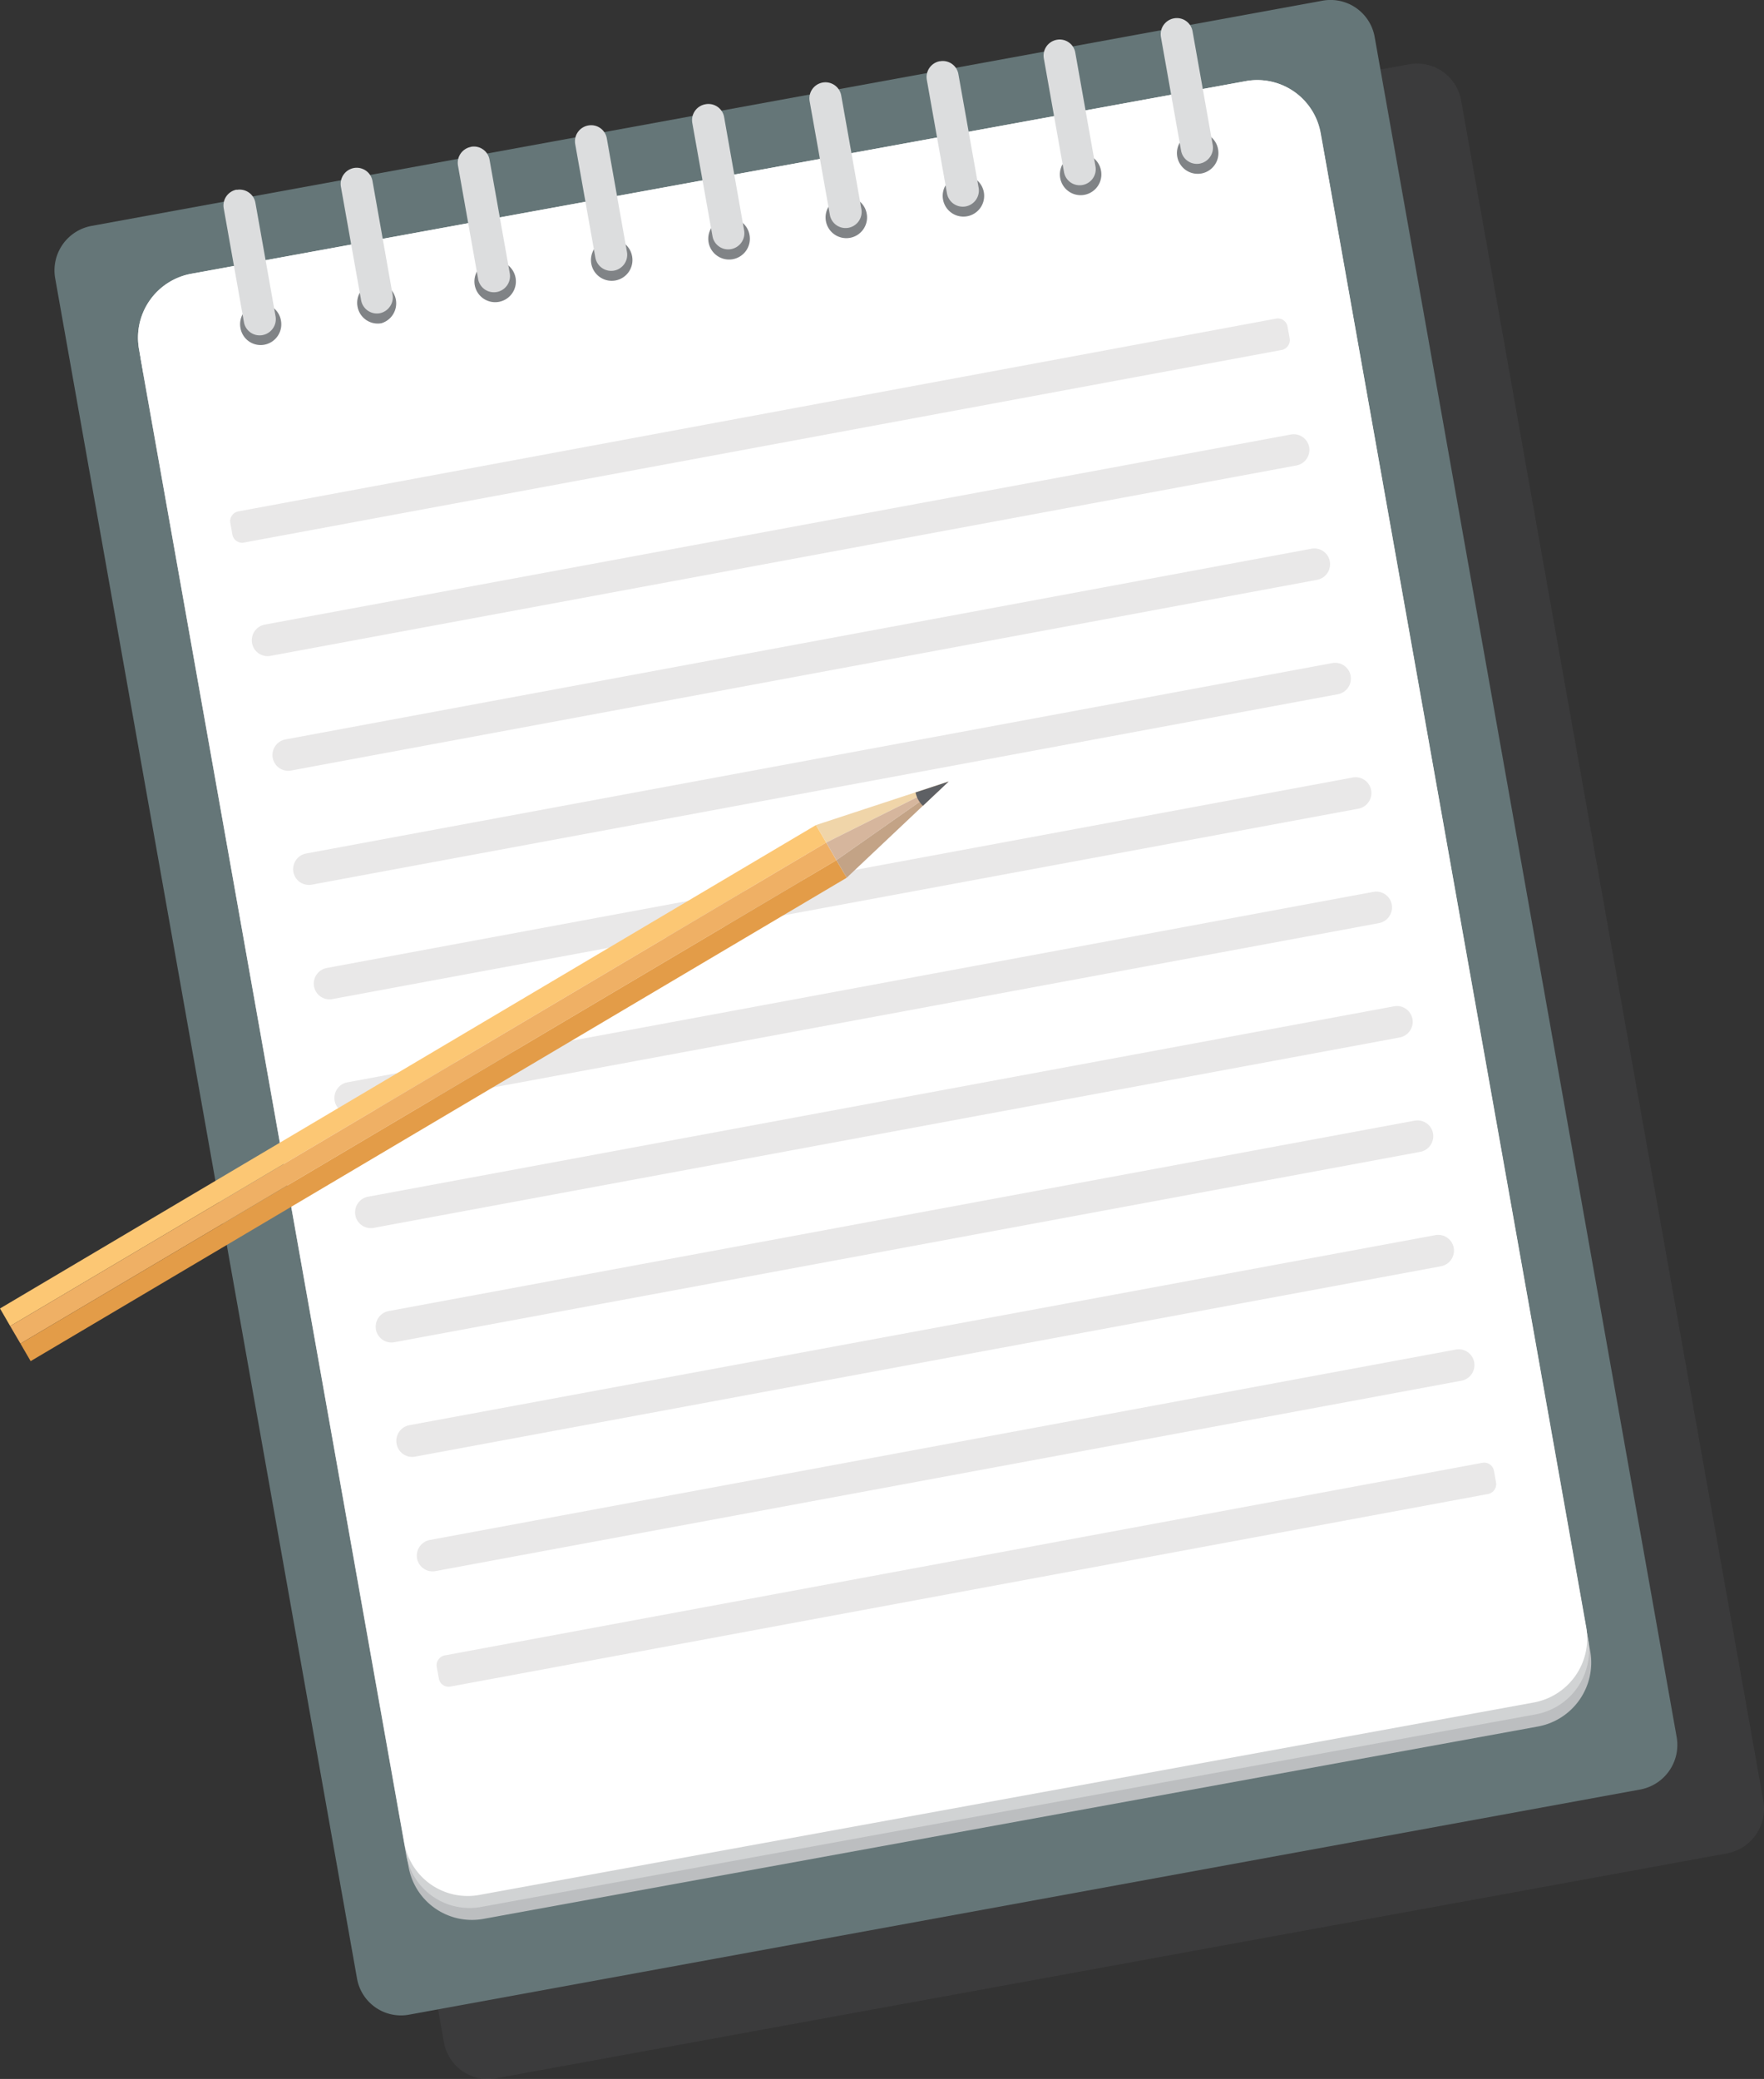 <svg id="Layer_1" data-name="Layer 1" xmlns="http://www.w3.org/2000/svg" xmlns:xlink="http://www.w3.org/1999/xlink" viewBox="0 0 304.52 358.84">
  <rect x="0" y="0" width="304.52" height="358.84" fill="#333333" stroke="none"/>
  <defs>
    <style>
      .cls-1 {
        fill: #64676b;
        opacity: 0.17;
      }

      .cls-2 {
        fill: #657678;
      }

      .cls-3 {
        fill: #bcbec0;
      }

      .cls-4 {
        fill: #d1d3d4;
      }

      .cls-5 {
        fill: #f1f2f2;
      }

      .cls-6 {
        fill: #fff;
      }

      .cls-7 {
        fill: #808386;
      }

      .cls-8 {
        fill: url(#linear-gradient);
      }

      .cls-9 {
        fill: url(#linear-gradient-2);
      }

      .cls-10 {
        fill: url(#linear-gradient-3);
      }

      .cls-11 {
        fill: url(#linear-gradient-4);
      }

      .cls-12 {
        fill: url(#linear-gradient-5);
      }

      .cls-13 {
        fill: url(#linear-gradient-6);
      }

      .cls-14 {
        fill: url(#linear-gradient-7);
      }

      .cls-15 {
        fill: url(#linear-gradient-8);
      }

      .cls-16 {
        fill: url(#linear-gradient-9);
      }

      .cls-17 {
        fill: #e9e8e8;
      }

      .cls-18 {
        fill: #fcc774;
      }

      .cls-19 {
        fill: #efb065;
      }

      .cls-20 {
        fill: #e39c48;
      }

      .cls-21 {
        fill: #f0d5a9;
      }

      .cls-22 {
        fill: #d6b69d;
      }

      .cls-23 {
        fill: #c3a386;
      }

      .cls-24 {
        fill: #5e6064;
      }
    </style>
    <linearGradient id="linear-gradient" x1="6723.53" y1="1654.32" x2="6699.37" y2="1654.32" gradientTransform="matrix(-0.18, -0.98, -0.98, 0.18, 3023.39, 6326.33)" gradientUnits="userSpaceOnUse">
      <stop offset="0" stop-color="#dcddde"/>
      <stop offset="1" stop-color="#a7a9ac"/>
    </linearGradient>
    <linearGradient id="linear-gradient-2" x1="6723.48" y1="1674.88" x2="6699.33" y2="1674.88" xlink:href="#linear-gradient"/>
    <linearGradient id="linear-gradient-3" x1="6723.43" y1="1695.44" x2="6699.27" y2="1695.44" xlink:href="#linear-gradient"/>
    <linearGradient id="linear-gradient-4" x1="6723.4" y1="1715.99" x2="6699.23" y2="1715.99" xlink:href="#linear-gradient"/>
    <linearGradient id="linear-gradient-5" x1="6723.33" y1="1736.55" x2="6699.18" y2="1736.55" xlink:href="#linear-gradient"/>
    <linearGradient id="linear-gradient-6" x1="6723.28" y1="1757.11" x2="6699.13" y2="1757.11" xlink:href="#linear-gradient"/>
    <linearGradient id="linear-gradient-7" x1="6723.24" y1="1777.67" x2="6699.09" y2="1777.67" xlink:href="#linear-gradient"/>
    <linearGradient id="linear-gradient-8" x1="6723.19" y1="1798.22" x2="6699.02" y2="1798.22" xlink:href="#linear-gradient"/>
    <linearGradient id="linear-gradient-9" x1="6723.14" y1="1818.78" x2="6698.98" y2="1818.78" xlink:href="#linear-gradient"/>
  </defs>
  <title>pad</title>
  <g>
    <path class="cls-1" d="M304.4,310.85,252.24,17.37a7.73,7.73,0,0,0-9-6.27l-22.9,4.18a2.73,2.73,0,0,0-2.75-1.13,2.78,2.78,0,0,0-2.19,2L200.13,19a2.73,2.73,0,0,0-2.74-1.13,2.76,2.76,0,0,0-2.18,2l-15.29,2.79a2.73,2.73,0,0,0-2.75-1.13,2.78,2.78,0,0,0-2.19,2l-15.29,2.79a2.75,2.75,0,0,0-2.75-1.14,2.8,2.8,0,0,0-2.18,2l-15.28,2.79a2.77,2.77,0,0,0-4.94.9l-15.28,2.79a2.72,2.72,0,0,0-2.74-1.13,2.76,2.76,0,0,0-2.2,2L99,37.46a2.73,2.73,0,0,0-2.75-1.13,2.8,2.8,0,0,0-2.2,2L78.79,41.15A2.76,2.76,0,0,0,76,40a2.79,2.79,0,0,0-2.18,2L58.58,44.85a2.77,2.77,0,0,0-5,.91L30.71,49.94a7.81,7.81,0,0,0-6.24,9L76.63,352.47a7.7,7.7,0,0,0,9,6.25l212.57-38.83A7.83,7.83,0,0,0,304.4,310.85Z"/>
    <g>
      <g>
        <path class="cls-2" d="M289.45,299.87a7.83,7.83,0,0,1-6.25,9L70.63,347.74a7.7,7.7,0,0,1-9-6.25L9.52,48a7.81,7.81,0,0,1,6.24-9L228.31.12a7.73,7.73,0,0,1,9,6.27Z"/>
        <path class="cls-3" d="M83.4,331.22a11.11,11.11,0,0,1-12.87-9L24.7,64.39a11.25,11.25,0,0,1,9-13L215.83,18.12a11.1,11.1,0,0,1,12.87,9L274.52,285a11.22,11.22,0,0,1-9,13Z"/>
        <path class="cls-4" d="M83,329.16a11.11,11.11,0,0,1-12.88-9L24.34,62.32a11.23,11.23,0,0,1,9-13L215.45,16.05a11.1,11.1,0,0,1,12.88,9l45.82,257.85a11.23,11.23,0,0,1-9,13Z"/>
        <path class="cls-5" d="M24,60.25l.82,4.57a11.21,11.21,0,0,1,9-13L215.89,18.56a11.09,11.09,0,0,1,12.87,9L227.94,23a11.08,11.08,0,0,0-12.86-9L32.92,47.28A11.23,11.23,0,0,0,24,60.25Z"/>
        <path class="cls-6" d="M82.67,327.09a11.1,11.1,0,0,1-12.87-9L24,60.25a11.21,11.21,0,0,1,9-13L215.09,14A11.1,11.1,0,0,1,228,23l45.83,257.85a11.25,11.25,0,0,1-9,13Z"/>
        <g>
          <g>
            <path class="cls-7" d="M206.17,22.89a3.58,3.58,0,1,0,4.11,2.89A3.52,3.52,0,0,0,206.17,22.89Z"/>
            <path class="cls-8" d="M202.66,3.17a2.79,2.79,0,0,0-2.25,3.22L203.89,26a2.77,2.77,0,0,0,3.22,2.24h0A2.8,2.8,0,0,0,209.35,25l-3.48-19.6a2.75,2.75,0,0,0-3.21-2.23Z"/>
          </g>
          <g>
            <path class="cls-7" d="M185.94,26.58a3.58,3.58,0,1,0,4.13,2.88A3.53,3.53,0,0,0,185.94,26.58Z"/>
            <path class="cls-9" d="M182.43,6.87a2.77,2.77,0,0,0-2.23,3.23l3.48,19.6a2.74,2.74,0,0,0,3.2,2.23h0a2.77,2.77,0,0,0,2.23-3.23L185.63,9.1a2.73,2.73,0,0,0-3.2-2.23Z"/>
          </g>
          <g>
            <path class="cls-7" d="M165.71,30.28a3.58,3.58,0,1,0,4.13,2.89A3.58,3.58,0,0,0,165.71,30.28Z"/>
            <path class="cls-10" d="M162.21,10.57A2.78,2.78,0,0,0,160,13.8l3.48,19.6a2.78,2.78,0,0,0,3.23,2.23h0a2.79,2.79,0,0,0,2.23-3.22l-3.49-19.6a2.73,2.73,0,0,0-3.21-2.23Z"/>
          </g>
          <g>
            <path class="cls-7" d="M145.49,34a3.58,3.58,0,1,0,4.13,2.88A3.54,3.54,0,0,0,145.49,34Z"/>
            <path class="cls-11" d="M142,14.25a2.78,2.78,0,0,0-2.23,3.23l3.49,19.6a2.75,2.75,0,0,0,3.2,2.24h0a2.79,2.79,0,0,0,2.24-3.24l-3.48-19.6A2.77,2.77,0,0,0,142,14.25Z"/>
          </g>
          <g>
            <path class="cls-7" d="M125.25,37.67a3.59,3.59,0,1,0,4.14,2.89A3.55,3.55,0,0,0,125.25,37.67Z"/>
            <path class="cls-12" d="M121.76,18a2.78,2.78,0,0,0-2.25,3.21L123,40.78A2.75,2.75,0,0,0,126.2,43h0a2.8,2.8,0,0,0,2.26-3.23L125,20.18A2.75,2.75,0,0,0,121.76,18Z"/>
          </g>
          <g>
            <path class="cls-7" d="M105,41.36a3.58,3.58,0,1,0,4.12,2.88A3.53,3.53,0,0,0,105,41.36Z"/>
            <path class="cls-13" d="M101.55,21.66a2.77,2.77,0,0,0-2.25,3.22l3.48,19.6A2.78,2.78,0,0,0,106,46.71h0a2.78,2.78,0,0,0,2.23-3.23l-3.48-19.61a2.74,2.74,0,0,0-3.2-2.21Z"/>
          </g>
          <g>
            <path class="cls-7" d="M84.83,45.06A3.58,3.58,0,1,0,89,47.94,3.58,3.58,0,0,0,84.83,45.06Z"/>
            <path class="cls-14" d="M81.32,25.35a2.8,2.8,0,0,0-2.26,3.22l3.48,19.6a2.76,2.76,0,0,0,3.23,2.23h0A2.79,2.79,0,0,0,88,47.17l-3.49-19.6a2.74,2.74,0,0,0-3.21-2.23Z"/>
          </g>
          <g>
            <path class="cls-7" d="M64.59,48.75a3.57,3.57,0,0,0-2.87,4.16,3.54,3.54,0,0,0,4.13,2.88,3.58,3.58,0,0,0-1.26-7Z"/>
            <path class="cls-15" d="M61.09,29a2.79,2.79,0,0,0-2.24,3.23l3.49,19.59a2.77,2.77,0,0,0,3.2,2.25h0a2.81,2.81,0,0,0,2.23-3.24l-3.47-19.6A2.77,2.77,0,0,0,61.09,29Z"/>
          </g>
          <g>
            <path class="cls-7" d="M44.38,52.44a3.57,3.57,0,0,0-2.87,4.16,3.53,3.53,0,0,0,4.12,2.9,3.58,3.58,0,0,0,2.87-4.17A3.53,3.53,0,0,0,44.38,52.44Z"/>
            <path class="cls-16" d="M40.87,32.73A2.78,2.78,0,0,0,38.63,36l3.48,19.6a2.75,2.75,0,0,0,3.21,2.24h0a2.8,2.8,0,0,0,2.25-3.24L44.09,35a2.77,2.77,0,0,0-3.22-2.23Z"/>
          </g>
        </g>
      </g>
      <g>
        <path class="cls-17" d="M221.24,60.41,42.12,93.65a1.71,1.71,0,0,1-2-1.38l-.36-2a1.73,1.73,0,0,1,1.38-2L220.27,55a1.7,1.7,0,0,1,2,1.38l.36,2A1.73,1.73,0,0,1,221.24,60.41Z"/>
        <path class="cls-17" d="M223.81,80.34,46.67,113.21A2.72,2.72,0,0,1,43.51,111h0a2.76,2.76,0,0,1,2.19-3.19L222.84,75A2.72,2.72,0,0,1,226,77.15h0A2.75,2.75,0,0,1,223.81,80.34Z"/>
        <path class="cls-17" d="M227.38,100.08,50.24,133a2.72,2.72,0,0,1-3.16-2.19h0a2.75,2.75,0,0,1,2.19-3.18L226.41,94.71a2.72,2.72,0,0,1,3.16,2.19h0A2.75,2.75,0,0,1,227.38,100.08Z"/>
        <path class="cls-17" d="M230.94,119.83,53.81,152.7a2.72,2.72,0,0,1-3.16-2.19h0a2.75,2.75,0,0,1,2.19-3.19L230,114.45a2.72,2.72,0,0,1,3.16,2.19h0A2.75,2.75,0,0,1,230.94,119.83Z"/>
        <path class="cls-17" d="M234.51,139.58,57.37,172.45a2.72,2.72,0,0,1-3.16-2.19h0a2.75,2.75,0,0,1,2.19-3.18L233.54,134.2a2.72,2.72,0,0,1,3.16,2.19h0A2.75,2.75,0,0,1,234.51,139.58Z"/>
        <path class="cls-17" d="M238.07,159.33,60.93,192.19A2.72,2.72,0,0,1,57.77,190h0A2.75,2.75,0,0,1,60,186.81L237.1,153.94a2.72,2.72,0,0,1,3.16,2.19h0A2.76,2.76,0,0,1,238.07,159.33Z"/>
        <path class="cls-17" d="M241.64,179.07,64.5,211.94a2.72,2.72,0,0,1-3.16-2.19h0a2.75,2.75,0,0,1,2.19-3.19l177.14-32.87a2.72,2.72,0,0,1,3.16,2.19h0A2.75,2.75,0,0,1,241.64,179.07Z"/>
        <path class="cls-17" d="M245.2,198.81,68.06,231.68a2.72,2.72,0,0,1-3.16-2.2h0a2.75,2.75,0,0,1,2.18-3.18l177.14-32.87a2.72,2.72,0,0,1,3.16,2.19h0A2.75,2.75,0,0,1,245.2,198.81Z"/>
        <path class="cls-17" d="M248.77,218.56,71.63,251.43a2.73,2.73,0,0,1-3.16-2.19h0A2.76,2.76,0,0,1,70.65,246L247.8,213.19a2.72,2.72,0,0,1,3.16,2.19h0A2.75,2.75,0,0,1,248.77,218.56Z"/>
        <path class="cls-17" d="M252.33,238.31,75.19,271.18A2.72,2.72,0,0,1,72,269h0a2.76,2.76,0,0,1,2.19-3.19l177.14-32.87a2.72,2.72,0,0,1,3.16,2.19h0A2.75,2.75,0,0,1,252.33,238.31Z"/>
        <path class="cls-17" d="M256.89,257.87,77.76,291.11a1.71,1.71,0,0,1-2-1.38l-.36-2a1.73,1.73,0,0,1,1.38-2l179.12-33.24a1.71,1.71,0,0,1,2,1.38l.36,2A1.73,1.73,0,0,1,256.89,257.87Z"/>
      </g>
    </g>
  </g>
  <g>
    <g>
      <polygon class="cls-18" points="1.76 228.89 0 225.85 140.86 142.41 142.63 145.43 1.76 228.89"/>
      <polygon class="cls-19" points="3.53 231.91 1.76 228.89 142.63 145.43 144.39 148.47 3.53 231.91"/>
      <polygon class="cls-20" points="5.29 234.94 3.53 231.91 144.39 148.47 146.17 151.5 5.29 234.94"/>
    </g>
    <polygon class="cls-21" points="142.63 145.43 163.77 134.88 140.86 142.41 142.63 145.43"/>
    <polygon class="cls-22" points="163.77 134.88 144.39 148.47 142.63 145.43 163.77 134.88"/>
    <polygon class="cls-23" points="163.77 134.88 146.17 151.5 144.39 148.47 163.77 134.88"/>
    <path class="cls-24" d="M158.75,138.4a1.35,1.35,0,0,1-.19-.29,2.47,2.47,0,0,1-.25-.51,5.08,5.08,0,0,1-.26-.82l5.71-1.88-4.43,4.18A3.41,3.41,0,0,1,158.75,138.4Z"/>
  </g>
</svg>
